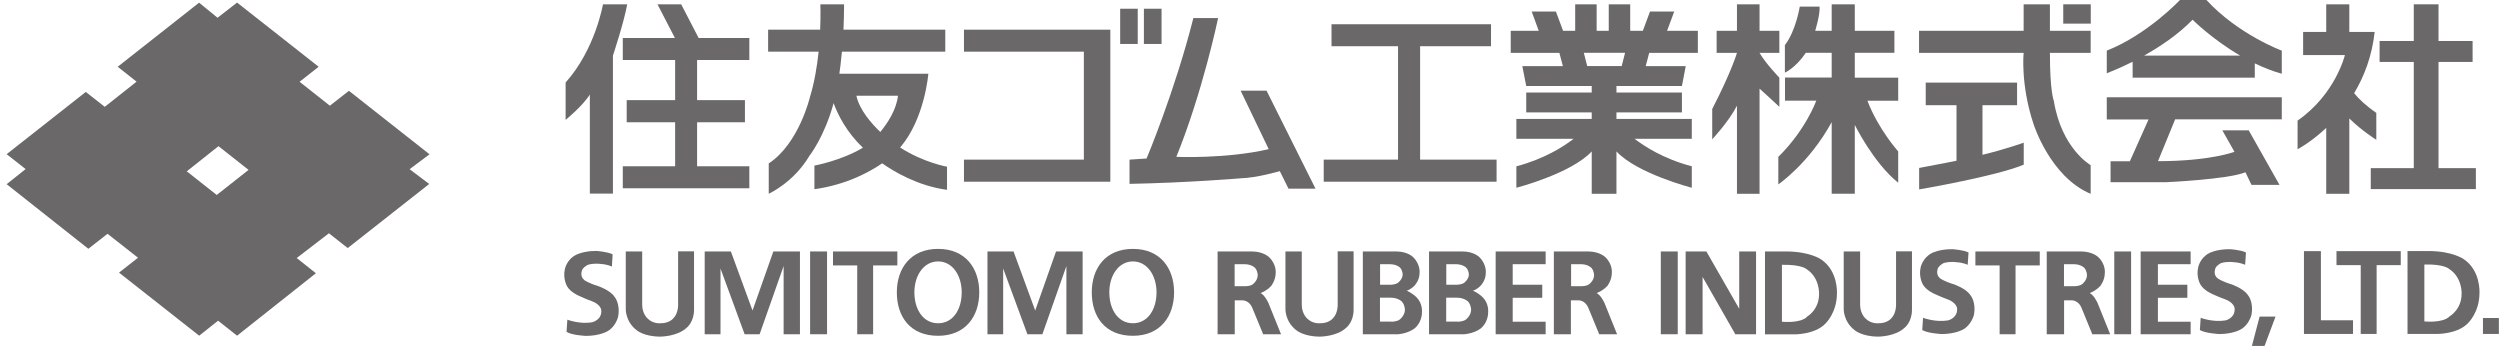 <svg width="333" height="47" viewBox="0 0 333 47" fill="none" xmlns="http://www.w3.org/2000/svg">
<g opacity="0.6">
<path d="M46.479 12.095L43.936 14.079L39.903 10.891L42.446 8.893L31.577 0.342L28.979 2.367L26.518 0.356L15.677 8.893L18.192 10.877L13.954 14.229L11.425 12.246L0.884 20.537L3.413 22.521L0.884 24.532L11.767 33.138L14.323 31.141L18.384 34.329L15.854 36.313L26.532 44.714L29.048 42.716L31.577 44.714L42.077 36.395L39.52 34.37L43.813 31.072L46.315 33.043L57.171 24.505L54.559 22.535L57.212 20.551L46.493 12.109L46.479 12.095ZM28.87 25.969L24.878 22.822L29.102 19.47L33.108 22.63L28.87 25.969V25.969Z" fill="#060404"/>
<path d="M324.81 22.398V8.25H329.349V5.459H324.81V0.575H321.515V5.459H316.962V8.25H321.515V22.398H315.786V25.189H329.786V22.398H324.81Z" fill="#060404"/>
<path d="M316.524 18.622V15.037C315.021 13.997 314.118 13.094 313.571 12.41C314.884 10.221 315.95 7.511 316.306 4.255H312.929V0.575H309.853V4.255H306.776V7.334H312.341C312.341 7.334 311.097 12.547 306.038 16.063V19.88C306.038 19.88 307.788 18.977 309.853 17.034V25.818H312.929V15.776C314.569 17.404 316.524 18.622 316.524 18.622V18.622Z" fill="#060404"/>
<path d="M293.884 0H290.37C290.37 0 286.036 4.611 280.622 6.745V9.755C280.622 9.755 282.071 9.222 284.067 8.223V10.344H300.337V8.442C301.472 8.989 302.675 9.468 303.933 9.824V6.745C303.933 6.745 298.149 4.611 293.897 0H293.884ZM285.599 7.402C287.69 6.225 290.097 4.638 292.052 2.627C292.052 2.627 294.636 5.213 298.382 7.402H285.585H285.599Z" fill="#060404"/>
<path d="M280.622 15.912H286.187L283.698 21.481H281.128V24.272H288.456C288.456 24.272 296.81 23.903 299.093 22.945L299.899 24.628H303.632L299.53 17.363H296.017L297.63 20.222C297.63 20.222 294.403 21.467 287.444 21.467L289.728 15.899H303.933V12.957H280.622V15.899V15.912Z" fill="#060404"/>
<path d="M278.489 0.575H274.825V3.147H278.489V0.575Z" fill="#060404"/>
<path d="M273.061 0.575H269.548V4.105H255.616V7.046H269.548C269.548 7.046 269.11 11.233 270.86 16.501C270.86 16.501 273.061 23.547 278.476 25.818V22.001C278.476 22.001 274.593 19.798 273.567 13.422C273.567 13.422 273.048 12.245 273.048 7.046H278.476V4.105H273.048V0.575H273.061Z" fill="#060404"/>
<path d="M264.053 14.011H268.674V11.001H256.506V14.011H260.607V21.413C260.607 21.413 258.775 21.782 255.631 22.371V25.23C255.631 25.23 265.885 23.479 269.562 21.933V19.005C269.562 19.005 267.074 19.894 264.066 20.619V14.011H264.053Z" fill="#060404"/>
<path d="M247.058 7.033H252.335V4.105H247.058V0.575H243.981V4.105H241.78C241.78 4.105 242.45 1.984 242.368 0.876H239.729C239.729 0.876 239.224 4.105 237.747 6.006V9.673C237.747 9.673 239.142 9.085 240.536 7.033H243.981V10.33H237.761V13.409H241.931C241.931 13.409 240.536 17.294 236.872 20.893V24.56C236.872 24.56 240.974 21.768 243.981 16.268V25.805H247.058V16.638C247.058 16.638 249.546 21.7 252.841 24.341V20.168C252.841 20.168 250.202 17.24 248.739 13.422H252.841V10.344H247.058V7.046V7.033Z" fill="#060404"/>
<path d="M237.01 10.344C237.01 10.344 235.178 8.442 234.371 7.046H237.01V4.105H234.371V0.575H231.363V4.105H228.656V7.046H231.363C231.363 7.046 230.639 9.536 228.068 14.517V18.553C228.068 18.553 230.27 16.213 231.363 14.079V25.818H234.371V11.808C234.371 11.808 235.766 13.053 237.01 14.229V10.344V10.344Z" fill="#060404"/>
<path d="M223.009 1.532H219.782L218.825 4.105H217.144V0.575H214.286V4.105H212.673V0.575H209.815V4.105H208.202L207.245 1.532H204.019L204.962 4.105H201.229V7.046H207.71L208.175 8.811H202.774L203.294 11.452H212.017V12.328H203.294V14.968H212.017V15.844H201.981V18.485H209.61C208.325 19.483 205.741 21.166 201.981 22.151V25.011C201.981 25.011 209.31 23.109 212.017 20.168V25.818H215.311V20.168C218.019 23.109 225.347 25.011 225.347 25.011V22.151C221.587 21.166 219.017 19.483 217.718 18.485H225.347V15.844H215.311V14.968H224.034V12.328H215.311V11.452H224.034L224.54 8.811H219.208L219.673 7.046H226.153V4.105H222.052L223.009 1.532ZM215.995 8.798H211.415L210.964 7.033H216.46L216.009 8.798H215.995Z" fill="#060404"/>
<path d="M189.157 6.157H198.604V3.229H177.358V6.157H186.218V21.262H176.319V24.204H199.343V21.262H189.157V6.157Z" fill="#060404"/>
<path d="M165.26 12.095L168.992 19.867C163.346 21.18 156.687 20.893 156.687 20.893C160.201 12.246 162.252 2.408 162.252 2.408H158.957C156.469 12.232 152.723 21.112 152.723 21.112L150.453 21.262V24.491C158.219 24.341 165.26 23.752 165.26 23.752C167.461 23.684 170.469 22.795 170.469 22.795L171.631 25.134H175.227L168.705 12.081H165.26V12.095Z" fill="#060404"/>
<path d="M151.546 1.163H149.208V5.856H151.546V1.163Z" fill="#060404"/>
<path d="M128.4 6.882H144.369V21.262H128.4V24.204H147.896V3.954H128.4V6.882Z" fill="#060404"/>
<path d="M123.643 9.824H111.803C111.898 9.194 112.021 8.182 112.145 6.882H125.912V3.954H112.35C112.391 2.914 112.432 1.792 112.432 0.575H109.273C109.273 0.575 109.328 1.943 109.246 3.954H102.314V6.882H109.041C108.836 8.811 108.494 10.932 107.893 12.902C107.893 12.902 106.43 19.128 102.396 21.768V25.805C102.396 25.805 105.691 24.341 107.824 20.742C107.824 20.742 109.807 18.252 111.037 13.737C111.598 15.269 112.732 17.568 114.934 19.675C112.076 21.399 108.48 22.056 108.48 22.056V25.203C112.91 24.587 116.041 22.767 117.504 21.755C119.021 22.822 122.234 24.765 126.144 25.285V22.206C126.144 22.206 123.014 21.659 119.896 19.648C123.191 15.817 123.656 9.81 123.656 9.81L123.643 9.824ZM114.059 12.752H119.609C119.404 14.626 118.228 16.391 117.258 17.582C116.096 16.473 114.469 14.626 114.072 12.752H114.059Z" fill="#060404"/>
<path d="M90.734 0.575H87.576L89.9 5.062H82.955V7.99H89.928V13.34H83.475V16.282H89.928V22.151H82.955V25.079H99.812V22.151H92.853V16.282H99.225V13.34H92.853V7.99H99.812V5.062H93.059L90.734 0.575Z" fill="#060404"/>
<path d="M80.316 0.575C80.316 0.575 79.291 6.595 75.34 10.987V15.967C75.34 15.967 77.609 14.134 78.566 12.588V25.791H81.643V7.402C81.643 7.402 83.106 3.01 83.543 0.575H80.316V0.575Z" fill="#060404"/>
<path d="M154.719 1.163H152.367V5.856H154.719V1.163Z" fill="#060404"/>
<path d="M75.573 42.579L75.463 44.207C76.188 44.659 78.034 44.741 78.034 44.741C79.921 44.741 80.932 44.111 80.932 44.111C81.999 43.523 82.327 42.223 82.327 42.223C82.668 40.445 81.862 39.542 81.862 39.542C81.288 38.652 79.674 38.105 79.674 38.105C78.362 37.708 77.856 37.325 77.856 37.325C77.268 36.874 77.473 36.203 77.473 36.203C77.501 35.656 78.307 35.273 78.307 35.273C79.155 35.013 80.043 35.163 80.043 35.163C80.891 35.204 81.506 35.505 81.506 35.505L81.602 33.877C80.905 33.521 79.442 33.426 79.442 33.426C77.678 33.412 76.708 33.959 76.708 33.959C75.45 34.589 75.231 35.889 75.231 35.889C74.958 37.147 75.532 38.132 75.532 38.132C75.997 38.967 77.213 39.446 77.213 39.446C78.116 39.87 78.799 40.103 78.799 40.103C79.989 40.527 80.085 41.266 80.085 41.266C80.235 42.606 78.895 42.921 78.895 42.921C77.2 43.222 75.573 42.579 75.573 42.579V42.579Z" fill="#060404"/>
<path d="M83.353 33.494H85.54V40.595C85.54 41.827 86.278 42.442 86.278 42.442C87.003 43.167 87.974 43.058 87.974 43.058C89.204 43.072 89.71 42.374 89.71 42.374C90.394 41.69 90.325 40.486 90.325 40.486V33.48H92.445V41.252C92.445 42.907 91.474 43.646 91.474 43.646C90.202 44.85 87.947 44.837 87.947 44.837C85.759 44.837 84.788 43.975 84.788 43.975C83.257 42.784 83.353 41.101 83.353 41.101V33.48V33.494Z" fill="#060404"/>
<path d="M95.971 44.522H93.865V33.494H97.352L100.236 41.361L103.012 33.494H106.553V44.522H104.379V35.437L101.18 44.522H99.184L95.971 35.765V44.522Z" fill="#060404"/>
<path d="M110.163 33.494H107.907V44.522H110.163V33.494Z" fill="#060404"/>
<path d="M116.301 44.522V35.355H119.527V33.494H110.955V35.355H114.182V44.522H116.301Z" fill="#060404"/>
<path d="M121.797 38.94C121.797 36.668 123.055 34.821 124.955 34.821C126.855 34.821 128.1 36.668 128.1 38.94C128.1 41.211 126.951 43.058 124.955 43.058C122.959 43.058 121.797 41.211 121.797 38.94V38.94ZM124.955 44.727C128.605 44.727 130.437 42.128 130.437 38.94C130.437 35.752 128.619 33.152 124.955 33.152C121.291 33.152 119.459 35.738 119.459 38.94C119.459 42.141 121.195 44.727 124.955 44.727Z" fill="#060404"/>
<path d="M133.623 44.522H131.531V33.494H135.004L137.889 41.361L140.664 33.494H144.205V44.522H142.045V35.437L138.846 44.522H136.85L133.623 35.765V44.522Z" fill="#060404"/>
<path d="M147.761 38.94C147.761 36.668 149.019 34.821 150.905 34.821C152.792 34.821 154.05 36.668 154.05 38.94C154.05 41.211 152.888 43.058 150.905 43.058C148.923 43.058 147.761 41.211 147.761 38.94ZM150.905 44.727C154.556 44.727 156.388 42.128 156.388 38.94C156.388 35.752 154.569 33.152 150.905 33.152C147.241 33.152 145.423 35.738 145.423 38.94C145.423 42.141 147.159 44.727 150.905 44.727Z" fill="#060404"/>
<path d="M171.207 33.494H173.395V40.595C173.395 41.827 174.133 42.442 174.133 42.442C174.857 43.167 175.828 43.058 175.828 43.058C177.059 43.072 177.564 42.374 177.564 42.374C178.248 41.69 178.18 40.486 178.18 40.486V33.48H180.299V41.252C180.299 42.907 179.328 43.646 179.328 43.646C178.057 44.85 175.814 44.837 175.814 44.837C173.627 44.837 172.656 43.975 172.656 43.975C171.125 42.784 171.221 41.101 171.221 41.101V33.48L171.207 33.494Z" fill="#060404"/>
<path d="M162.184 44.522V33.494H166.736C168.309 33.494 169.047 34.26 169.047 34.26C170.045 35.218 169.922 36.34 169.922 36.34C169.922 37.366 169.307 38.105 169.307 38.105C168.65 38.789 167.912 39.035 167.912 39.035C168.5 39.337 168.951 40.349 168.951 40.349L170.633 44.522H168.254L166.764 40.91C166.34 40.007 165.547 40.007 165.547 40.007H164.467V44.522H162.17H162.184ZM165.889 38.119C165.889 38.119 166.572 38.132 166.9 37.845C166.9 37.845 167.529 37.366 167.529 36.655C167.529 36.655 167.529 36.094 167.187 35.697C167.187 35.697 166.75 35.191 165.766 35.191H164.453V38.119H165.875H165.889Z" fill="#060404"/>
<path d="M185.973 44.522H181.529V33.494H185.986C187.518 33.494 188.242 34.26 188.242 34.26C189.213 35.218 189.09 36.34 189.09 36.34C189.09 37.366 188.42 38.037 188.42 38.037C187.832 38.639 187.367 38.721 187.367 38.721C188.092 39.008 188.68 39.596 188.68 39.596C189.527 40.445 189.404 41.567 189.404 41.567C189.404 43.031 188.406 43.756 188.406 43.756C187.354 44.536 185.959 44.536 185.959 44.536L185.973 44.522ZM185.207 37.927C185.207 37.927 185.877 37.927 186.205 37.667C186.205 37.667 186.834 37.216 186.834 36.559C186.834 36.559 186.834 36.039 186.506 35.67C186.506 35.67 186.082 35.191 185.111 35.191H183.826V37.927H185.221H185.207ZM185.357 42.853C185.357 42.853 186.096 42.853 186.451 42.552C186.451 42.552 187.135 42.032 187.135 41.252C187.135 41.252 187.135 40.65 186.766 40.212C186.766 40.212 186.301 39.651 185.234 39.651H183.812V42.839H185.357V42.853Z" fill="#060404"/>
<path d="M194.791 44.522H190.348V33.494H194.805C196.336 33.494 197.061 34.26 197.061 34.26C198.031 35.218 197.908 36.34 197.908 36.34C197.908 37.366 197.238 38.037 197.238 38.037C196.65 38.639 196.186 38.721 196.186 38.721C196.91 39.008 197.498 39.596 197.498 39.596C198.346 40.445 198.223 41.567 198.223 41.567C198.223 43.031 197.225 43.756 197.225 43.756C196.172 44.536 194.777 44.536 194.777 44.536L194.791 44.522ZM194.025 37.927C194.025 37.927 194.695 37.927 195.023 37.667C195.023 37.667 195.652 37.216 195.652 36.559C195.652 36.559 195.652 36.039 195.311 35.67C195.311 35.67 194.887 35.191 193.916 35.191H192.645V37.927H194.039H194.025ZM194.176 42.853C194.176 42.853 194.9 42.853 195.27 42.552C195.27 42.552 195.953 42.032 195.953 41.252C195.953 41.252 195.953 40.65 195.584 40.212C195.584 40.212 195.105 39.651 194.039 39.651H192.631V42.839H194.176V42.853Z" fill="#060404"/>
<path d="M201.491 35.191H205.88V33.494H199.222V44.522H205.88V42.853H201.491V39.665H205.429V37.927H201.491V35.191Z" fill="#060404"/>
<path d="M206.973 44.522V33.494H211.525C213.098 33.494 213.836 34.26 213.836 34.26C214.834 35.218 214.697 36.34 214.697 36.34C214.697 37.366 214.082 38.105 214.082 38.105C213.426 38.789 212.674 39.035 212.674 39.035C213.262 39.337 213.713 40.349 213.713 40.349L215.395 44.522H213.016L211.525 40.91C211.102 40.007 210.322 40.007 210.322 40.007H209.242V44.522H206.945H206.973ZM210.678 38.119C210.678 38.119 211.361 38.132 211.689 37.845C211.689 37.845 212.332 37.366 212.332 36.655C212.332 36.655 212.332 36.094 211.99 35.697C211.99 35.697 211.553 35.191 210.568 35.191H209.27V38.119H210.691H210.678Z" fill="#060404"/>
<path d="M245.582 33.494H247.769V40.595C247.769 41.827 248.508 42.442 248.508 42.442C249.232 43.167 250.203 43.058 250.203 43.058C251.433 43.072 251.939 42.374 251.939 42.374C252.623 41.69 252.554 40.486 252.554 40.486V33.48H254.674V41.252C254.674 42.907 253.703 43.646 253.703 43.646C252.431 44.85 250.189 44.837 250.189 44.837C248.002 44.837 247.031 43.975 247.031 43.975C245.5 42.784 245.582 41.101 245.582 41.101V33.48V33.494Z" fill="#060404"/>
<path d="M256.151 42.319L256.042 43.961C256.766 44.399 258.612 44.495 258.612 44.495C260.499 44.495 261.524 43.865 261.524 43.865C262.577 43.263 262.919 41.977 262.919 41.977C263.26 40.199 262.454 39.309 262.454 39.309C261.879 38.42 260.266 37.873 260.266 37.873C258.954 37.476 258.448 37.093 258.448 37.093C257.86 36.655 258.065 35.971 258.065 35.971C258.092 35.423 258.899 35.04 258.899 35.04C259.747 34.78 260.635 34.931 260.635 34.931C261.483 34.972 262.098 35.273 262.098 35.273L262.208 33.631C261.51 33.275 260.047 33.193 260.047 33.193C258.284 33.179 257.313 33.713 257.313 33.713C256.069 34.356 255.823 35.642 255.823 35.642C255.549 36.915 256.124 37.886 256.124 37.886C256.588 38.721 257.792 39.2 257.792 39.2C258.708 39.624 259.378 39.856 259.378 39.856C260.567 40.281 260.676 41.019 260.676 41.019C260.827 42.36 259.487 42.675 259.487 42.675C257.792 42.962 256.151 42.333 256.151 42.333V42.319Z" fill="#060404"/>
<path d="M268.469 44.522V35.355H271.695V33.494H263.123V35.355H266.35V44.522H268.469Z" fill="#060404"/>
<path d="M272.625 44.522V33.494H277.191C278.764 33.494 279.502 34.26 279.502 34.26C280.5 35.218 280.363 36.34 280.363 36.34C280.363 37.366 279.748 38.105 279.748 38.105C279.092 38.789 278.353 39.035 278.353 39.035C278.941 39.337 279.393 40.349 279.393 40.349L281.074 44.522H278.695L277.219 40.91C276.795 40.007 276.016 40.007 276.016 40.007H274.936V44.522H272.639H272.625ZM276.33 38.119C276.33 38.119 277.014 38.132 277.342 37.845C277.342 37.845 277.984 37.366 277.984 36.655C277.984 36.655 277.984 36.094 277.643 35.697C277.643 35.697 277.205 35.191 276.221 35.191H274.922V38.119H276.344H276.33Z" fill="#060404"/>
<path d="M283.863 33.494H281.621V44.522H283.863V33.494Z" fill="#060404"/>
<path d="M287.432 35.191H291.793V33.494H285.135V44.522H291.793V42.853H287.432V39.665H291.355V37.927H287.432V35.191Z" fill="#060404"/>
<path d="M293.133 42.319L293.023 43.961C293.748 44.399 295.594 44.495 295.594 44.495C297.48 44.495 298.492 43.865 298.492 43.865C299.558 43.263 299.887 41.977 299.887 41.977C300.228 40.199 299.422 39.309 299.422 39.309C298.848 38.42 297.234 37.873 297.234 37.873C295.922 37.476 295.416 37.093 295.416 37.093C294.814 36.655 295.033 35.971 295.033 35.971C295.047 35.423 295.853 35.04 295.853 35.04C296.701 34.78 297.59 34.931 297.59 34.931C298.437 34.972 299.053 35.273 299.053 35.273L299.162 33.631C298.465 33.275 297.002 33.193 297.002 33.193C295.238 33.179 294.267 33.713 294.267 33.713C293.01 34.356 292.791 35.642 292.791 35.642C292.504 36.915 293.092 37.886 293.092 37.886C293.557 38.721 294.76 39.2 294.76 39.2C295.676 39.624 296.359 39.856 296.359 39.856C297.549 40.281 297.644 41.019 297.644 41.019C297.795 42.36 296.455 42.675 296.455 42.675C294.76 42.962 293.133 42.333 293.133 42.333V42.319Z" fill="#060404"/>
<path d="M226.783 44.522H224.527V33.494H227.289L231.664 41.129V33.494H233.906V44.522H231.145L226.783 36.887V44.522Z" fill="#060404"/>
<path d="M223.475 33.494H221.219V44.522H223.475V33.494Z" fill="#060404"/>
<path d="M235.096 44.522V33.494H237.898C241.084 33.494 242.561 34.548 242.561 34.548C244.871 36.08 244.68 39.077 244.68 39.077C244.68 41.69 243.135 43.113 243.135 43.113C241.713 44.59 238.979 44.536 238.979 44.536H235.096V44.522ZM240.688 42.182C240.688 42.182 242.301 41.293 242.301 39.172C242.301 39.172 242.424 37.011 240.633 35.847C240.633 35.847 239.977 35.218 237.352 35.273V42.853C237.352 42.853 239.785 43.113 240.701 42.196L240.688 42.182Z" fill="#060404"/>
<path d="M300.98 42.169H303.1L301.637 46.082H299.955L300.98 42.169Z" fill="#060404"/>
<path d="M316.566 44.481V35.314H319.779V33.453H311.221V35.314H314.447V44.481H316.566Z" fill="#060404"/>
<path d="M320.682 44.481V33.439H323.484C326.67 33.439 328.146 34.507 328.146 34.507C330.457 36.025 330.266 39.022 330.266 39.022C330.266 41.635 328.721 43.058 328.721 43.058C327.299 44.536 324.564 44.481 324.564 44.481H320.682V44.481ZM326.273 42.141C326.273 42.141 327.887 41.252 327.887 39.131C327.887 39.131 328.01 36.969 326.205 35.806C326.205 35.806 325.549 35.163 322.924 35.232V42.812C322.924 42.812 325.357 43.072 326.273 42.155V42.141Z" fill="#060404"/>
<path d="M306.887 44.481V33.453H309.143V42.661H313.422V44.481H306.887Z" fill="#060404"/>
<path d="M332.85 42.36H330.73V44.481H332.85V42.36Z" fill="#060404"/>
</g>
</svg>
